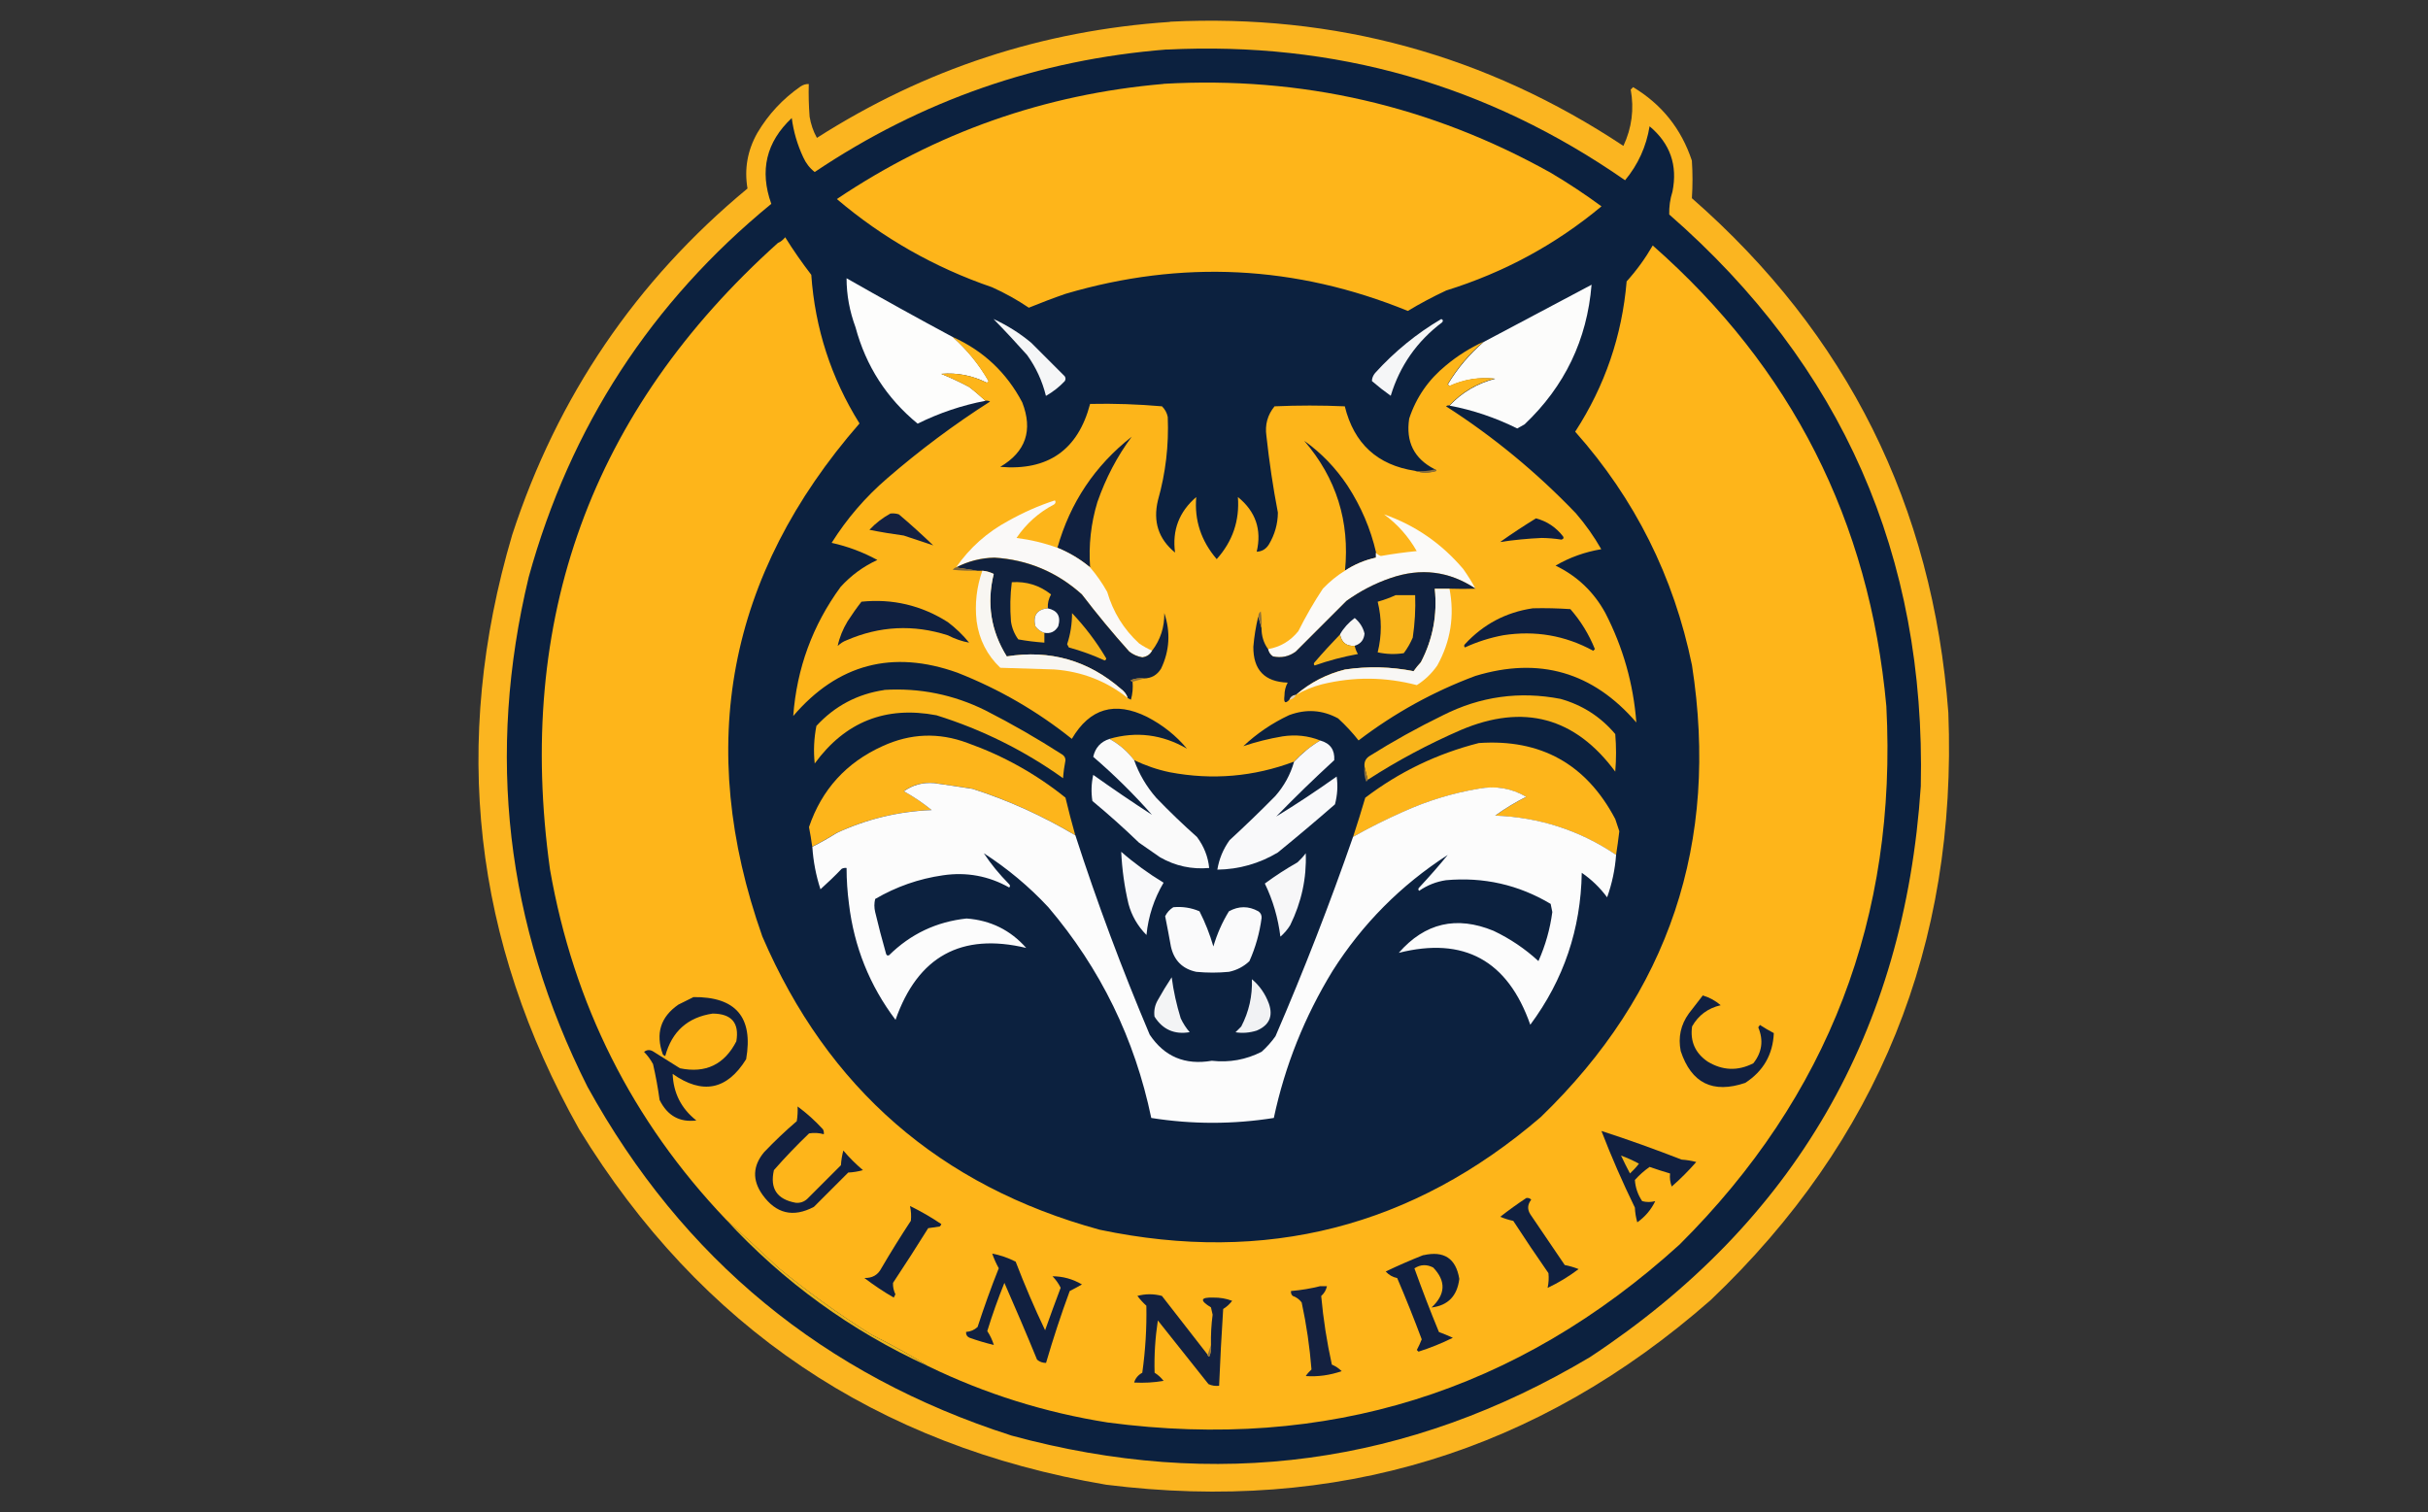 <?xml version="1.0" encoding="UTF-8"?>
<svg id="Quinnipiac" xmlns="http://www.w3.org/2000/svg" viewBox="0 0 232.6 144.9">
  <rect x="0" y="0" width="232.6" height="144.9" fill="#333333" stroke="none"/>
  <defs>
    <style>
      .cls-1 {
        fill: #f7f6f4;
      }

      .cls-1, .cls-2, .cls-3, .cls-4, .cls-5, .cls-6, .cls-7, .cls-8, .cls-9, .cls-10, .cls-11, .cls-12, .cls-13, .cls-14, .cls-15, .cls-16, .cls-17, .cls-18, .cls-19, .cls-20, .cls-21, .cls-22, .cls-23, .cls-24, .cls-25, .cls-26, .cls-27, .cls-28, .cls-29, .cls-30, .cls-31, .cls-32, .cls-33, .cls-34, .cls-35, .cls-36, .cls-37, .cls-38, .cls-39, .cls-40, .cls-41, .cls-42, .cls-43, .cls-44, .cls-45, .cls-46 {
        fill-rule: evenodd;
        stroke-width: 0px;
      }

      .cls-2 {
        fill: #957538;
      }

      .cls-3 {
        fill: #fdb721;
        isolation: isolate;
        opacity: .99;
      }

      .cls-4 {
        fill: #feb51a;
      }

      .cls-5 {
        fill: #f7b51c;
      }

      .cls-6 {
        fill: #10213e;
      }

      .cls-7 {
        fill: #fdfdfc;
      }

      .cls-8 {
        fill: #f7f7f8;
      }

      .cls-9 {
        fill: #f3f4f5;
      }

      .cls-10 {
        fill: #0f2040;
      }

      .cls-11 {
        fill: #fbfaf9;
      }

      .cls-12 {
        fill: #d6cec4;
      }

      .cls-13 {
        fill: #f8f7f5;
      }

      .cls-14 {
        fill: #fafafa;
      }

      .cls-15 {
        fill: #f1f2f4;
      }

      .cls-16 {
        fill: #fab61b;
      }

      .cls-17 {
        fill: #10203f;
      }

      .cls-18 {
        fill: #fdb51b;
      }

      .cls-19 {
        fill: #f1b61d;
      }

      .cls-20 {
        fill: #fdb51a;
      }

      .cls-21 {
        fill: #f8f6f2;
      }

      .cls-22 {
        fill: #977638;
      }

      .cls-23 {
        fill: #8d7039;
      }

      .cls-24 {
        fill: #fcfcfb;
      }

      .cls-25 {
        fill: #faf9f8;
      }

      .cls-26 {
        fill: #142140;
      }

      .cls-27 {
        fill: #ecb71e;
      }

      .cls-28 {
        fill: #122040;
      }

      .cls-29 {
        fill: #0e1e40;
      }

      .cls-30 {
        fill: #10213f;
      }

      .cls-31 {
        fill: #132140;
      }

      .cls-32 {
        fill: #fafafb;
      }

      .cls-33 {
        fill: #f8b61b;
      }

      .cls-34 {
        fill: #f5f6f7;
      }

      .cls-35 {
        fill: #907139;
      }

      .cls-36 {
        fill: #102040;
      }

      .cls-37 {
        fill: #7f673c;
      }

      .cls-38 {
        fill: #f9f9fa;
      }

      .cls-39 {
        fill: #fcb61a;
      }

      .cls-40 {
        fill: #112040;
      }

      .cls-41 {
        fill: #f9b51c;
      }

      .cls-42 {
        fill: #917239;
      }

      .cls-43 {
        fill: #f9b51b;
      }

      .cls-44 {
        fill: #fafaf9;
      }

      .cls-45 {
        fill: #0c213f;
      }

      .cls-46 {
        fill: #fcfcfc;
      }
    </style>
  </defs>
  <path class="cls-3" d="M112.09,2.08c15.81-.78,30.29,3.19,43.43,11.9.81-1.73,1.04-3.53.7-5.4l.23-.23c2.75,1.65,4.62,4,5.63,7.04.08,1.21.08,2.41,0,3.6,14.88,13.02,23.07,29.45,24.57,49.3.86,22.25-6.73,41-22.77,56.27-16.58,14.56-35.89,20.45-57.91,17.69-22.04-3.74-38.86-15.09-50.48-34.04-10.16-18.07-12.3-37.06-6.42-56.97,4.33-13.25,11.84-24.32,22.54-33.18-.32-1.88,0-3.65.94-5.32,1.06-1.79,2.44-3.27,4.15-4.46.24-.16.5-.24.78-.23-.03,1.04,0,2.09.08,3.13.12.72.35,1.4.7,2.03,10.32-6.59,21.59-10.29,33.81-11.11Z"/>
  <path class="cls-45" d="M111.78,4.75c16.11-.8,30.74,3.37,43.9,12.52,1.25-1.5,2.03-3.23,2.35-5.17,1.97,1.65,2.7,3.73,2.19,6.26-.23.72-.33,1.45-.31,2.19,16.56,14.45,24.59,32.71,24.1,54.78-1.55,23.54-12.12,41.78-31.7,54.7-17.36,10.34-35.83,12.84-55.41,7.51-17.98-5.77-31.52-16.91-40.62-33.42-7.83-15.57-9.71-31.85-5.63-48.83,3.98-14.41,11.73-26.33,23.24-35.76-1.14-3.18-.49-5.92,1.96-8.22.17,1.31.54,2.56,1.1,3.76.26.57.62,1.04,1.1,1.41,10.22-6.86,21.46-10.77,33.73-11.74Z"/>
  <path class="cls-4" d="M111.47,8.03c13.21-.75,25.58,2.09,37.1,8.53,1.67.99,3.29,2.06,4.85,3.21-4.39,3.66-9.35,6.34-14.87,8.06-1.26.59-2.49,1.24-3.68,1.96-10.74-4.38-21.67-4.92-32.79-1.64-1.19.41-2.36.86-3.52,1.33-1.11-.75-2.28-1.4-3.52-1.96-5.51-1.89-10.47-4.71-14.87-8.45,9.48-6.37,19.92-10.05,31.3-11.03Z"/>
  <path class="cls-4" d="M88.93,130.9c-1.69-1.06-3.51-2.07-5.48-3.05-3.11-1.95-6.09-4.09-8.92-6.42-1.65-1.57-3.32-3.11-5.01-4.62-8.96-9.42-14.57-20.58-16.83-33.5-3.34-23.95,3.94-43.96,21.83-60.03.28-.12.51-.31.7-.55.77,1.24,1.61,2.44,2.5,3.6.36,5.13,1.9,9.88,4.62,14.24-12.65,14.52-15.76,30.9-9.31,49.15,6.26,14.55,17.03,23.92,32.32,28.1,15.91,3.34,30-.26,42.26-10.8,12.29-11.88,17.12-26.3,14.48-43.28-1.74-8.49-5.47-15.95-11.19-22.38,2.85-4.39,4.49-9.19,4.93-14.4.96-1.06,1.79-2.21,2.5-3.44,13.3,11.7,20.76,26.41,22.38,44.14,1.05,20.19-5.55,37.38-19.8,51.57-15.56,14.14-33.82,19.83-54.78,17.06-6.02-.95-11.76-2.75-17.22-5.4Z"/>
  <path class="cls-7" d="M91.28,32.29c1.37,1.22,2.52,2.62,3.44,4.23-.05.05-.1.1-.16.16-1.39-.7-2.85-.99-4.38-.86.91.38,1.8.79,2.66,1.25.55.42,1.07.87,1.57,1.33-2.25.43-4.42,1.16-6.5,2.19-2.96-2.43-4.95-5.51-5.95-9.23-.57-1.54-.86-3.11-.86-4.7,3.37,1.92,6.76,3.8,10.17,5.63Z"/>
  <path class="cls-24" d="M138.86,38.87c1.2-1.28,2.67-2.14,4.38-2.58-1.53-.17-2.99.07-4.38.7-.05-.05-.1-.1-.16-.16.93-1.55,2.08-2.9,3.44-4.07,3.43-1.82,6.87-3.65,10.33-5.48-.43,5.27-2.57,9.73-6.42,13.38-.24.13-.47.26-.7.39-2.06-1.02-4.22-1.76-6.5-2.19Z"/>
  <path class="cls-34" d="M95.19,30.57c1.3.6,2.5,1.35,3.6,2.27,1.07,1.07,2.14,2.14,3.21,3.21.1.16.1.31,0,.47-.53.56-1.13,1.03-1.8,1.41-.35-1.42-.95-2.73-1.8-3.91-1.05-1.18-2.12-2.33-3.21-3.44Z"/>
  <path class="cls-34" d="M138.08,30.57c.16.06.19.17.08.31-2.42,1.82-4.06,4.17-4.93,7.04-.62-.44-1.22-.91-1.8-1.41,0-.28.11-.54.31-.78,1.87-2.06,3.98-3.78,6.34-5.17Z"/>
  <path class="cls-20" d="M91.28,32.29c2.93,1.32,5.15,3.41,6.65,6.26,1.04,2.68.34,4.74-2.11,6.18,4.58.39,7.45-1.62,8.61-6.03,2.3-.05,4.6.03,6.89.23.28.28.47.62.55,1.02.11,2.71-.2,5.37-.94,7.98-.49,2.04.05,3.71,1.64,5.01-.29-2.14.39-3.91,2.03-5.32-.19,2.22.46,4.2,1.96,5.95,1.53-1.71,2.2-3.69,2.03-5.95,1.7,1.38,2.3,3.13,1.8,5.24.5-.02.89-.25,1.17-.7.56-.94.85-1.96.86-3.05-.47-2.44-.83-4.89-1.1-7.36-.15-1.06.11-2,.78-2.82,2.24-.1,4.49-.1,6.73,0,.88,3.57,3.12,5.63,6.73,6.18.65.21,1.33.21,2.03,0-.02-.1-.07-.15-.16-.16-1.97-1.01-2.77-2.63-2.43-4.85.67-2.03,1.85-3.73,3.52-5.09,1.1-.92,2.3-1.67,3.6-2.27-1.37,1.16-2.51,2.52-3.44,4.07.05.05.1.1.16.16,1.4-.64,2.86-.87,4.38-.7-1.72.44-3.18,1.3-4.38,2.58-.12-.02-.22,0-.31.08,4.54,2.91,8.68,6.33,12.44,10.25.92,1.07,1.73,2.21,2.43,3.44-1.56.26-3.02.78-4.38,1.57,2.07,1,3.66,2.51,4.77,4.54,1.7,3.3,2.69,6.8,2.97,10.49-4.16-4.83-9.3-6.32-15.42-4.46-4.05,1.51-7.78,3.58-11.19,6.18-.58-.74-1.24-1.45-1.96-2.11-1.51-.82-3.07-.92-4.7-.31-1.62.76-3.08,1.75-4.38,2.97,1.21-.41,2.46-.72,3.76-.94,1.26-.19,2.46-.06,3.6.39-.92.56-1.76,1.23-2.5,2.03-3.86,1.45-7.82,1.79-11.9,1.02-1.21-.25-2.35-.65-3.44-1.17-.64-.85-1.43-1.53-2.35-2.03,2.58-.74,5.06-.43,7.43.94-1.04-1.25-2.32-2.27-3.83-3.05-3.08-1.52-5.48-.82-7.2,2.11-3.32-2.66-6.97-4.77-10.96-6.34-6.21-2.22-11.46-.84-15.73,4.15.34-4.56,1.85-8.69,4.54-12.37,1-1.1,2.17-1.96,3.52-2.58-1.38-.75-2.84-1.3-4.38-1.64,1.45-2.31,3.23-4.38,5.32-6.18,3.11-2.69,6.4-5.15,9.86-7.36-.15-.08-.3-.1-.47-.08-.49-.46-1.01-.91-1.57-1.33-.86-.46-1.75-.87-2.66-1.25,1.53-.12,3,.16,4.38.86.05-.05.1-.1.16-.16-.92-1.6-2.07-3.01-3.44-4.23Z"/>
  <path class="cls-17" d="M104.43,54.36c-.94-.79-1.99-1.41-3.13-1.88,1.22-4.32,3.59-7.87,7.12-10.64-1.4,1.88-2.49,3.97-3.29,6.26-.62,2.04-.85,4.13-.7,6.26Z"/>
  <path class="cls-17" d="M131.82,52.95v.47c-1.07.24-2.06.65-2.97,1.25.47-4.71-.83-8.86-3.91-12.44,1.63,1.16,3.01,2.59,4.15,4.3,1.29,1.98,2.21,4.12,2.74,6.42Z"/>
  <path class="cls-23" d="M137.45,44.97c.08,0,.14.06.16.16-.7.21-1.38.21-2.03,0,.66.05,1.28,0,1.88-.16Z"/>
  <path class="cls-25" d="M101.3,52.48c1.14.47,2.19,1.09,3.13,1.88.62.72,1.17,1.51,1.64,2.35.56,1.92,1.57,3.57,3.05,4.93.4.28.82.51,1.25.7-.2.36-.51.57-.94.63-.47-.08-.88-.26-1.25-.55-1.59-1.77-3.1-3.59-4.54-5.48-2.39-2.15-5.18-3.32-8.37-3.52-1.3.02-2.52.34-3.68.94,1.31-1.88,2.98-3.37,5.01-4.46,1.43-.8,2.91-1.46,4.46-1.96.1.15.07.28-.08.39-1.46.76-2.66,1.83-3.6,3.21,1.34.17,2.65.48,3.91.94Z"/>
  <path class="cls-26" d="M85.33,49.2c.27-.03.53,0,.78.08,1.13.95,2.22,1.95,3.29,2.97-.92-.31-1.86-.62-2.82-.94-1.1-.15-2.2-.33-3.29-.55.6-.64,1.28-1.16,2.03-1.57Z"/>
  <path class="cls-11" d="M141.36,56.4c-2.53-1.68-5.24-2.02-8.14-1.02-1.52.53-2.93,1.26-4.23,2.19l-4.85,4.85c-.66.49-1.39.64-2.19.47-.26-.18-.41-.41-.47-.7,1.17-.2,2.14-.78,2.9-1.72.7-1.4,1.48-2.76,2.35-4.07.64-.67,1.34-1.24,2.11-1.72.91-.6,1.9-1.02,2.97-1.25v-.47c.12.14.28.24.47.31,1.14-.2,2.29-.36,3.44-.47-.79-1.39-1.83-2.57-3.13-3.52,2.98,1.04,5.51,2.79,7.59,5.24.43.61.82,1.23,1.17,1.88Z"/>
  <path class="cls-29" d="M147.16,49.67c1.04.27,1.9.85,2.58,1.72.09.15.04.26-.16.31-.62-.1-1.25-.15-1.88-.16-1.35.06-2.68.19-3.99.39,1.13-.8,2.28-1.56,3.44-2.27Z"/>
  <path class="cls-6" d="M110.37,62.34c.8-1.05,1.19-2.25,1.17-3.6.61,1.82.51,3.6-.31,5.32-.38.62-.93.93-1.64.94-.43-.05-.85,0-1.25.16.02.1.07.15.16.16.05.58,0,1.16-.16,1.72-.11-.06-.21-.11-.31-.16-.11-.35-.32-.63-.63-.86-3.15-2.75-6.81-3.79-10.96-3.13-1.52-2.44-1.94-5.08-1.25-7.9-.35-.18-.71-.28-1.1-.31h-.47c-.68-.1-1.36-.21-2.03-.31,1.16-.6,2.38-.91,3.68-.94,3.19.2,5.99,1.38,8.37,3.52,1.44,1.88,2.95,3.71,4.54,5.48.37.29.78.47,1.25.55.43-.06.74-.26.94-.63Z"/>
  <path class="cls-37" d="M91.59,54.36c.68.1,1.36.21,2.03.31-.78.03-1.57,0-2.35-.08.09-.11.19-.19.31-.23Z"/>
  <path class="cls-21" d="M94.1,54.68c.39.03.75.14,1.1.31-.69,2.83-.27,5.46,1.25,7.9,4.15-.66,7.8.39,10.96,3.13.31.23.52.51.63.86-2.05-1.63-4.39-2.54-7.04-2.74-1.72-.05-3.44-.1-5.17-.16-1.27-1.21-2.03-2.7-2.27-4.46-.19-1.67,0-3.28.55-4.85Z"/>
  <path class="cls-30" d="M141.36,56.4c-.8.03-1.63.03-2.5,0h-1.41c.26,2.49-.18,4.84-1.33,7.04-.25.27-.49.56-.7.86-2.17-.43-4.36-.48-6.57-.16-1.77.44-3.34,1.25-4.7,2.43-.3.04-.51.19-.63.47-.4.42-.56.29-.47-.39,0-.45.1-.87.31-1.25-2.21-.07-3.31-1.22-3.29-3.44.08-.98.24-1.95.47-2.9.1.37.21.73.31,1.1,0,.76.2,1.44.63,2.03.06.29.21.53.47.7.8.17,1.53.02,2.19-.47l4.85-4.85c1.3-.93,2.7-1.67,4.23-2.19,2.9-1,5.61-.67,8.14,1.02Z"/>
  <path class="cls-39" d="M100.36,58.28c-1.03.12-1.43.7-1.17,1.72.23.31.51.52.86.63v.94c-.84-.06-1.67-.16-2.5-.31-.37-.51-.61-1.09-.7-1.72-.1-1.26-.08-2.51.08-3.76,1.41-.09,2.66.3,3.76,1.17-.23.41-.34.85-.31,1.33Z"/>
  <path class="cls-13" d="M138.86,56.4c.5,2.6.11,5.05-1.17,7.36-.53.76-1.18,1.39-1.96,1.88-3.02-.79-6.04-.82-9.08-.08-.89.23-1.72.57-2.5,1.02,1.36-1.17,2.92-1.98,4.7-2.43,2.21-.33,4.4-.27,6.57.16.22-.3.45-.59.7-.86,1.15-2.21,1.59-4.56,1.33-7.04h1.41Z"/>
  <path class="cls-41" d="M133.69,57.02h1.88c.05,1.36-.03,2.72-.23,4.07-.23.53-.51,1.03-.86,1.49-.84.13-1.67.1-2.5-.08.4-1.61.4-3.23,0-4.85.6-.17,1.18-.38,1.72-.63Z"/>
  <path class="cls-36" d="M82.51,57.65c3-.31,5.77.35,8.3,1.96.75.57,1.43,1.22,2.03,1.96-.67-.12-1.35-.35-2.03-.7-3.3-1.06-6.53-.9-9.7.47-.33.12-.61.31-.86.55.17-.82.49-1.6.94-2.35.42-.65.86-1.28,1.33-1.88Z"/>
  <path class="cls-44" d="M100.36,58.28c.95.2,1.29.77,1.02,1.72-.3.52-.74.73-1.33.63-.35-.11-.63-.32-.86-.63-.25-1.02.14-1.6,1.17-1.72Z"/>
  <path class="cls-10" d="M146.84,58.28c1.2-.03,2.4,0,3.6.08,1,1.14,1.78,2.42,2.35,3.83l-.16.16c-2.69-1.47-5.56-1.96-8.61-1.49-1.28.24-2.51.63-3.68,1.17-.1-.1-.1-.21,0-.31,1.77-1.92,3.94-3.06,6.5-3.44Z"/>
  <path class="cls-5" d="M102.7,58.74c1.22,1.29,2.29,2.69,3.21,4.23.11.13.08.23-.08.31-1.12-.51-2.26-.93-3.44-1.25-.05-.1-.1-.21-.16-.31.32-.96.47-1.95.47-2.97Z"/>
  <path class="cls-42" d="M120.86,60.15c-.1-.37-.21-.73-.31-1.1,0-.2.07-.35.23-.47.08.52.1,1.04.08,1.57Z"/>
  <path class="cls-1" d="M129.78,61.88c-.79.05-1.26-.32-1.41-1.1.35-.61.82-1.13,1.41-1.57.48.4.8.9.94,1.49-.05.6-.36.99-.94,1.17Z"/>
  <path class="cls-33" d="M128.37,60.78c.15.78.62,1.14,1.41,1.1.06.28.16.54.31.78-1.41.26-2.8.62-4.15,1.1-.1-.1-.1-.21,0-.31.79-.92,1.6-1.8,2.43-2.66Z"/>
  <path class="cls-2" d="M109.59,65.01c-.37.1-.73.21-1.1.31-.08,0-.14-.06-.16-.16.4-.15.82-.21,1.25-.16Z"/>
  <path class="cls-16" d="M84.7,66.1c3.41-.21,6.65.45,9.7,1.96,2.53,1.29,4.98,2.7,7.36,4.23.2.13.31.31.31.55-.11.57-.19,1.14-.23,1.72-3.71-2.65-7.75-4.66-12.13-6.03-4.85-.92-8.74.62-11.66,4.62-.13-1.21-.07-2.41.16-3.6,1.77-1.92,3.94-3.06,6.5-3.44Z"/>
  <path class="cls-12" d="M124.15,66.57c-.12.28-.33.43-.63.47.12-.28.33-.43.63-.47Z"/>
  <path class="cls-43" d="M131.03,74.71c-.1-.42-.21-.83-.31-1.25-.05-.44.1-.78.47-1.02,2.28-1.43,4.62-2.73,7.04-3.91,3.58-1.81,7.34-2.33,11.27-1.57,2.09.59,3.84,1.71,5.24,3.37.1,1.2.1,2.4,0,3.6-3.85-5.21-8.78-6.54-14.79-3.99-3.11,1.35-6.09,2.94-8.92,4.77Z"/>
  <path class="cls-18" d="M103.02,80.03c-3.12-1.86-6.4-3.35-9.86-4.46-1.23-.19-2.46-.38-3.68-.55-1.07-.09-2.04.17-2.9.78.93.52,1.82,1.12,2.66,1.8-3.19.14-6.21.87-9.08,2.19-.77.48-1.55.93-2.35,1.33-.08-.63-.19-1.25-.31-1.88,1.22-3.59,3.57-6.18,7.04-7.75,2.67-1.23,5.38-1.34,8.14-.31,3.45,1.23,6.58,2.98,9.39,5.24.29,1.21.6,2.41.94,3.6Z"/>
  <path class="cls-14" d="M106.3,70.8c.92.5,1.7,1.18,2.35,2.03.47,1.33,1.18,2.53,2.11,3.6,1.26,1.31,2.56,2.56,3.91,3.76.67.9,1.06,1.89,1.17,2.97-1.68.15-3.24-.19-4.7-1.02-.68-.47-1.36-.94-2.03-1.41-1.44-1.39-2.93-2.72-4.46-3.99-.13-.84-.1-1.67.08-2.5,1.88,1.34,3.75,2.61,5.63,3.83-1.75-1.99-3.63-3.84-5.63-5.56.2-.88.72-1.45,1.57-1.72Z"/>
  <path class="cls-38" d="M126.49,70.95c.95.27,1.39.9,1.33,1.88-1.91,1.75-3.76,3.55-5.56,5.4,1.95-1.19,3.88-2.47,5.79-3.83.13.89.07,1.78-.16,2.66-1.8,1.57-3.63,3.11-5.48,4.62-1.78,1.06-3.71,1.61-5.79,1.64.17-1.03.56-1.97,1.17-2.82,1.49-1.37,2.95-2.78,4.38-4.23.85-.97,1.45-2.06,1.8-3.29.75-.8,1.58-1.48,2.5-2.03Z"/>
  <path class="cls-18" d="M154.82,81.91c-3.49-2.35-7.35-3.6-11.58-3.76.94-.68,1.93-1.28,2.97-1.8-1.4-.82-2.92-1.08-4.54-.78-2.5.42-4.9,1.15-7.2,2.19-1.66.73-3.28,1.54-4.85,2.43.41-1.25.8-2.5,1.17-3.76,3.26-2.48,6.88-4.22,10.88-5.24,5.93-.41,10.29,2.01,13.07,7.28.13.39.26.78.39,1.17-.09.78-.2,1.54-.31,2.27Z"/>
  <path class="cls-35" d="M130.72,73.46c.1.42.21.83.31,1.25,0,.08-.06.14-.16.16-.15-.46-.21-.93-.16-1.41Z"/>
  <path class="cls-46" d="M103.02,80.03c2.08,6.44,4.46,12.81,7.12,19.1,1.41,2.11,3.39,2.94,5.95,2.5,1.69.19,3.28-.1,4.77-.86.5-.45.94-.94,1.33-1.49,2.71-6.28,5.19-12.65,7.43-19.1,1.57-.89,3.19-1.7,4.85-2.43,2.3-1.04,4.7-1.77,7.2-2.19,1.62-.3,3.14-.04,4.54.78-1.04.52-2.03,1.12-2.97,1.8,4.23.16,8.09,1.41,11.58,3.76-.1,1.4-.39,2.75-.86,4.07-.68-.92-1.49-1.7-2.43-2.35-.09,5.4-1.73,10.25-4.93,14.56-2.16-6.17-6.36-8.46-12.6-6.89,2.51-2.87,5.53-3.57,9.08-2.11,1.58.75,3.02,1.72,4.3,2.9.67-1.5,1.11-3.06,1.33-4.7-.05-.26-.1-.52-.16-.78-3.09-1.84-6.43-2.59-10.02-2.27-.94.14-1.8.48-2.58,1.02-.1-.1-.1-.21,0-.31,1-1.07,1.92-2.12,2.74-3.13-4.49,2.9-8.17,6.6-11.03,11.11-2.68,4.38-4.56,9.07-5.63,14.09-3.91.62-7.83.62-11.74,0-1.58-7.58-4.86-14.31-9.86-20.19-1.85-1.99-3.92-3.71-6.18-5.17.67,1.02,1.48,2.01,2.43,2.97.1.1.1.21,0,.31-1.97-1.11-4.09-1.5-6.34-1.17-2.31.33-4.48,1.09-6.5,2.27-.1.42-.1.83,0,1.25.31,1.31.65,2.61,1.02,3.91.04.22.14.3.31.23,2.07-2.04,4.54-3.21,7.43-3.52,2.29.17,4.2,1.11,5.71,2.82-6.21-1.48-10.39.81-12.52,6.89-2.48-3.29-3.97-7-4.46-11.11-.15-1.14-.23-2.29-.23-3.44-.16-.02-.32,0-.47.08-.65.68-1.33,1.33-2.03,1.96-.43-1.32-.69-2.68-.78-4.07.8-.4,1.58-.85,2.35-1.33,2.87-1.33,5.89-2.06,9.08-2.19-.84-.68-1.73-1.28-2.66-1.8.86-.61,1.82-.87,2.9-.78,1.22.17,2.45.36,3.68.55,3.46,1.11,6.74,2.6,9.86,4.46Z"/>
  <path class="cls-38" d="M107.4,81.6c1.27,1.11,2.63,2.1,4.07,2.97-.91,1.54-1.46,3.21-1.64,5.01-.83-.84-1.41-1.83-1.72-2.97-.39-1.65-.62-3.32-.7-5.01Z"/>
  <path class="cls-8" d="M125.09,81.75c.09,2.4-.41,4.69-1.49,6.89-.25.41-.57.78-.94,1.1-.22-1.78-.71-3.48-1.49-5.09,1-.74,2.04-1.41,3.13-2.03.29-.27.55-.55.78-.86Z"/>
  <path class="cls-32" d="M112.41,86.92c.87-.08,1.71.05,2.5.39.55,1.08.99,2.2,1.33,3.37.35-1.19.84-2.31,1.49-3.37.94-.52,1.88-.52,2.82,0,.22.15.32.36.31.63-.19,1.45-.58,2.83-1.17,4.15-.55.52-1.2.86-1.96,1.02-1.04.1-2.09.1-3.13,0-1.32-.28-2.13-1.09-2.43-2.43-.17-.97-.36-1.93-.55-2.9.18-.36.44-.65.78-.86Z"/>
  <path class="cls-9" d="M112.25,93.65c.17,1.31.46,2.61.86,3.91.23.49.51.93.86,1.33-1.45.25-2.58-.24-3.37-1.49-.07-.56.03-1.08.31-1.57.42-.75.86-1.48,1.33-2.19Z"/>
  <path class="cls-15" d="M119.92,93.81c.74.61,1.29,1.4,1.64,2.35.42,1.21.03,2.07-1.17,2.58-.67.21-1.35.27-2.03.16l.55-.55c.74-1.42,1.08-2.94,1.02-4.54Z"/>
  <path class="cls-40" d="M163.12,95.37c.64.19,1.21.5,1.72.94-1.22.28-2.13.96-2.74,2.03-.2,1.42.29,2.55,1.49,3.37,1.43.87,2.9.92,4.38.16.83-1.05.99-2.2.47-3.44.05-.08.1-.16.16-.23.43.28.87.54,1.33.78-.09,2.06-1.01,3.65-2.74,4.77-3.1,1.05-5.16.03-6.18-3.05-.26-1.32,0-2.52.78-3.6.44-.58.89-1.15,1.33-1.72Z"/>
  <path class="cls-40" d="M66.39,95.53c4.1-.05,5.79,1.93,5.09,5.95-1.83,2.95-4.18,3.42-7.04,1.41.07,1.84.83,3.33,2.27,4.46-1.6.2-2.77-.45-3.52-1.96-.16-1.16-.37-2.31-.63-3.44-.23-.43-.52-.82-.86-1.17.29-.23.6-.23.94,0,.83.52,1.67,1.04,2.5,1.57,2.46.51,4.26-.36,5.4-2.58.3-1.76-.45-2.65-2.27-2.66-2.4.36-3.91,1.72-4.54,4.07-.09-.03-.17-.08-.23-.16-.72-1.99-.22-3.59,1.49-4.77.48-.24.95-.48,1.41-.7Z"/>
  <path class="cls-28" d="M76.41,106.01c.87.64,1.68,1.37,2.43,2.19.08.15.1.3.08.47-.46-.13-.93-.16-1.41-.08-1.18,1.13-2.3,2.3-3.37,3.52-.4,1.77.3,2.81,2.11,3.13.43.03.79-.1,1.1-.39,1.07-1.07,2.14-2.14,3.21-3.21.03-.48.11-.95.23-1.41.57.68,1.2,1.3,1.88,1.88-.46.13-.93.21-1.41.23-1.1,1.1-2.19,2.19-3.29,3.29-1.99,1.05-3.63.65-4.93-1.17-.99-1.4-.93-2.76.16-4.07,1-1.05,2.04-2.04,3.13-2.97.08-.47.1-.94.08-1.41Z"/>
  <path class="cls-40" d="M153.42,108.36c2.58.83,5.13,1.75,7.67,2.74.48.03.95.11,1.41.23-.73.83-1.51,1.62-2.35,2.35-.15-.4-.21-.82-.16-1.25-.65-.19-1.3-.4-1.96-.63-.51.36-.98.77-1.41,1.25.05.73.28,1.41.7,2.03.41.11.82.11,1.25,0-.39.81-.96,1.49-1.72,2.03-.13-.46-.21-.93-.23-1.41-1.18-2.42-2.25-4.87-3.21-7.36Z"/>
  <path class="cls-19" d="M155.29,110.71c.59.22,1.17.48,1.72.78-.26.34-.55.65-.86.94-.3-.57-.59-1.14-.86-1.72Z"/>
  <path class="cls-36" d="M146.22,114.78c.18-.03.34.02.47.16-.36.46-.39.93-.08,1.41,1.1,1.62,2.19,3.23,3.29,4.85.46.09.9.22,1.33.39-.94.71-1.93,1.31-2.97,1.8.1-.47.13-.94.08-1.41-1.15-1.65-2.27-3.32-3.37-5.01-.44-.09-.86-.23-1.25-.39.82-.64,1.65-1.24,2.5-1.8Z"/>
  <path class="cls-36" d="M87.21,115.56c1.02.5,2.01,1.07,2.97,1.72-.03.09-.08.17-.16.23-.37.05-.73.1-1.1.16-1.1,1.76-2.22,3.51-3.37,5.24-.02.38.06.74.23,1.1-.05.1-.1.21-.16.31-.99-.57-1.92-1.2-2.82-1.88.76.03,1.31-.29,1.64-.94.9-1.54,1.84-3.05,2.82-4.54.05-.47.02-.94-.08-1.41Z"/>
  <path class="cls-40" d="M95.03,120.1c.79.15,1.55.41,2.27.78.86,2.23,1.79,4.42,2.82,6.57.48-1.36.98-2.72,1.49-4.07-.2-.41-.46-.77-.78-1.1.99,0,1.93.26,2.82.78-.38.22-.77.43-1.17.63-.84,2.27-1.59,4.57-2.27,6.89-.33,0-.61-.1-.86-.31-1.01-2.47-2.06-4.92-3.13-7.36-.61,1.52-1.16,3.05-1.64,4.62.28.42.48.86.63,1.33-.79-.19-1.58-.42-2.35-.7-.23-.11-.33-.29-.31-.55.42-.03.78-.18,1.1-.47.62-1.9,1.29-3.78,2.03-5.63-.25-.45-.46-.92-.63-1.41Z"/>
  <path class="cls-40" d="M136.36,120.26c1.98-.45,3.12.31,3.44,2.27-.2,1.64-1.09,2.55-2.66,2.74,1.35-1.26,1.4-2.53.16-3.83-.62-.32-1.22-.3-1.8.08.73,2.03,1.51,4.07,2.35,6.1.45.17.9.35,1.33.55-1.06.53-2.16.97-3.29,1.33l-.16-.16c.18-.33.33-.67.47-1.02-.74-1.98-1.52-3.93-2.35-5.87-.44-.09-.8-.3-1.1-.63,1.19-.57,2.39-1.09,3.6-1.57Z"/>
  <path class="cls-26" d="M126.49,123.23h.63c-.08.37-.26.68-.55.94.2,2.21.54,4.4,1.02,6.57.36.15.67.36.94.63-1.13.39-2.28.55-3.44.47.15-.23.34-.44.55-.63-.17-2.15-.48-4.29-.94-6.42-.22-.3-.51-.51-.86-.63-.14-.13-.19-.29-.16-.47.97-.08,1.91-.24,2.82-.47Z"/>
  <path class="cls-31" d="M115.69,129.8c0,.08.06.14.16.16.15-.35.2-.72.16-1.1-.02-.97.03-1.93.16-2.9-.05-.23-.1-.47-.16-.7-1.1-.67-1.02-.98.23-.94.62-.01,1.22.09,1.8.31-.24.31-.52.58-.86.78-.16,2.45-.29,4.9-.39,7.36-.36.04-.7-.01-1.02-.16-1.62-2.03-3.23-4.07-4.85-6.1-.25,1.66-.36,3.33-.31,5.01.34.21.62.47.86.78-.93.16-1.87.21-2.82.16.12-.41.38-.72.78-.94.3-2.13.43-4.27.39-6.42-.32-.29-.6-.6-.86-.94.78-.21,1.57-.21,2.35,0,1.46,1.88,2.92,3.76,4.38,5.63Z"/>
  <path class="cls-27" d="M69.52,116.81c1.69,1.5,3.36,3.04,5.01,4.62,2.84,2.33,5.81,4.47,8.92,6.42,1.96.98,3.79,1.99,5.48,3.05-7.42-3.4-13.89-8.09-19.41-14.09Z"/>
  <path class="cls-22" d="M116.01,128.87c.05.38,0,.74-.16,1.1-.1-.02-.15-.07-.16-.16.1-.31.21-.63.31-.94Z"/>
</svg>